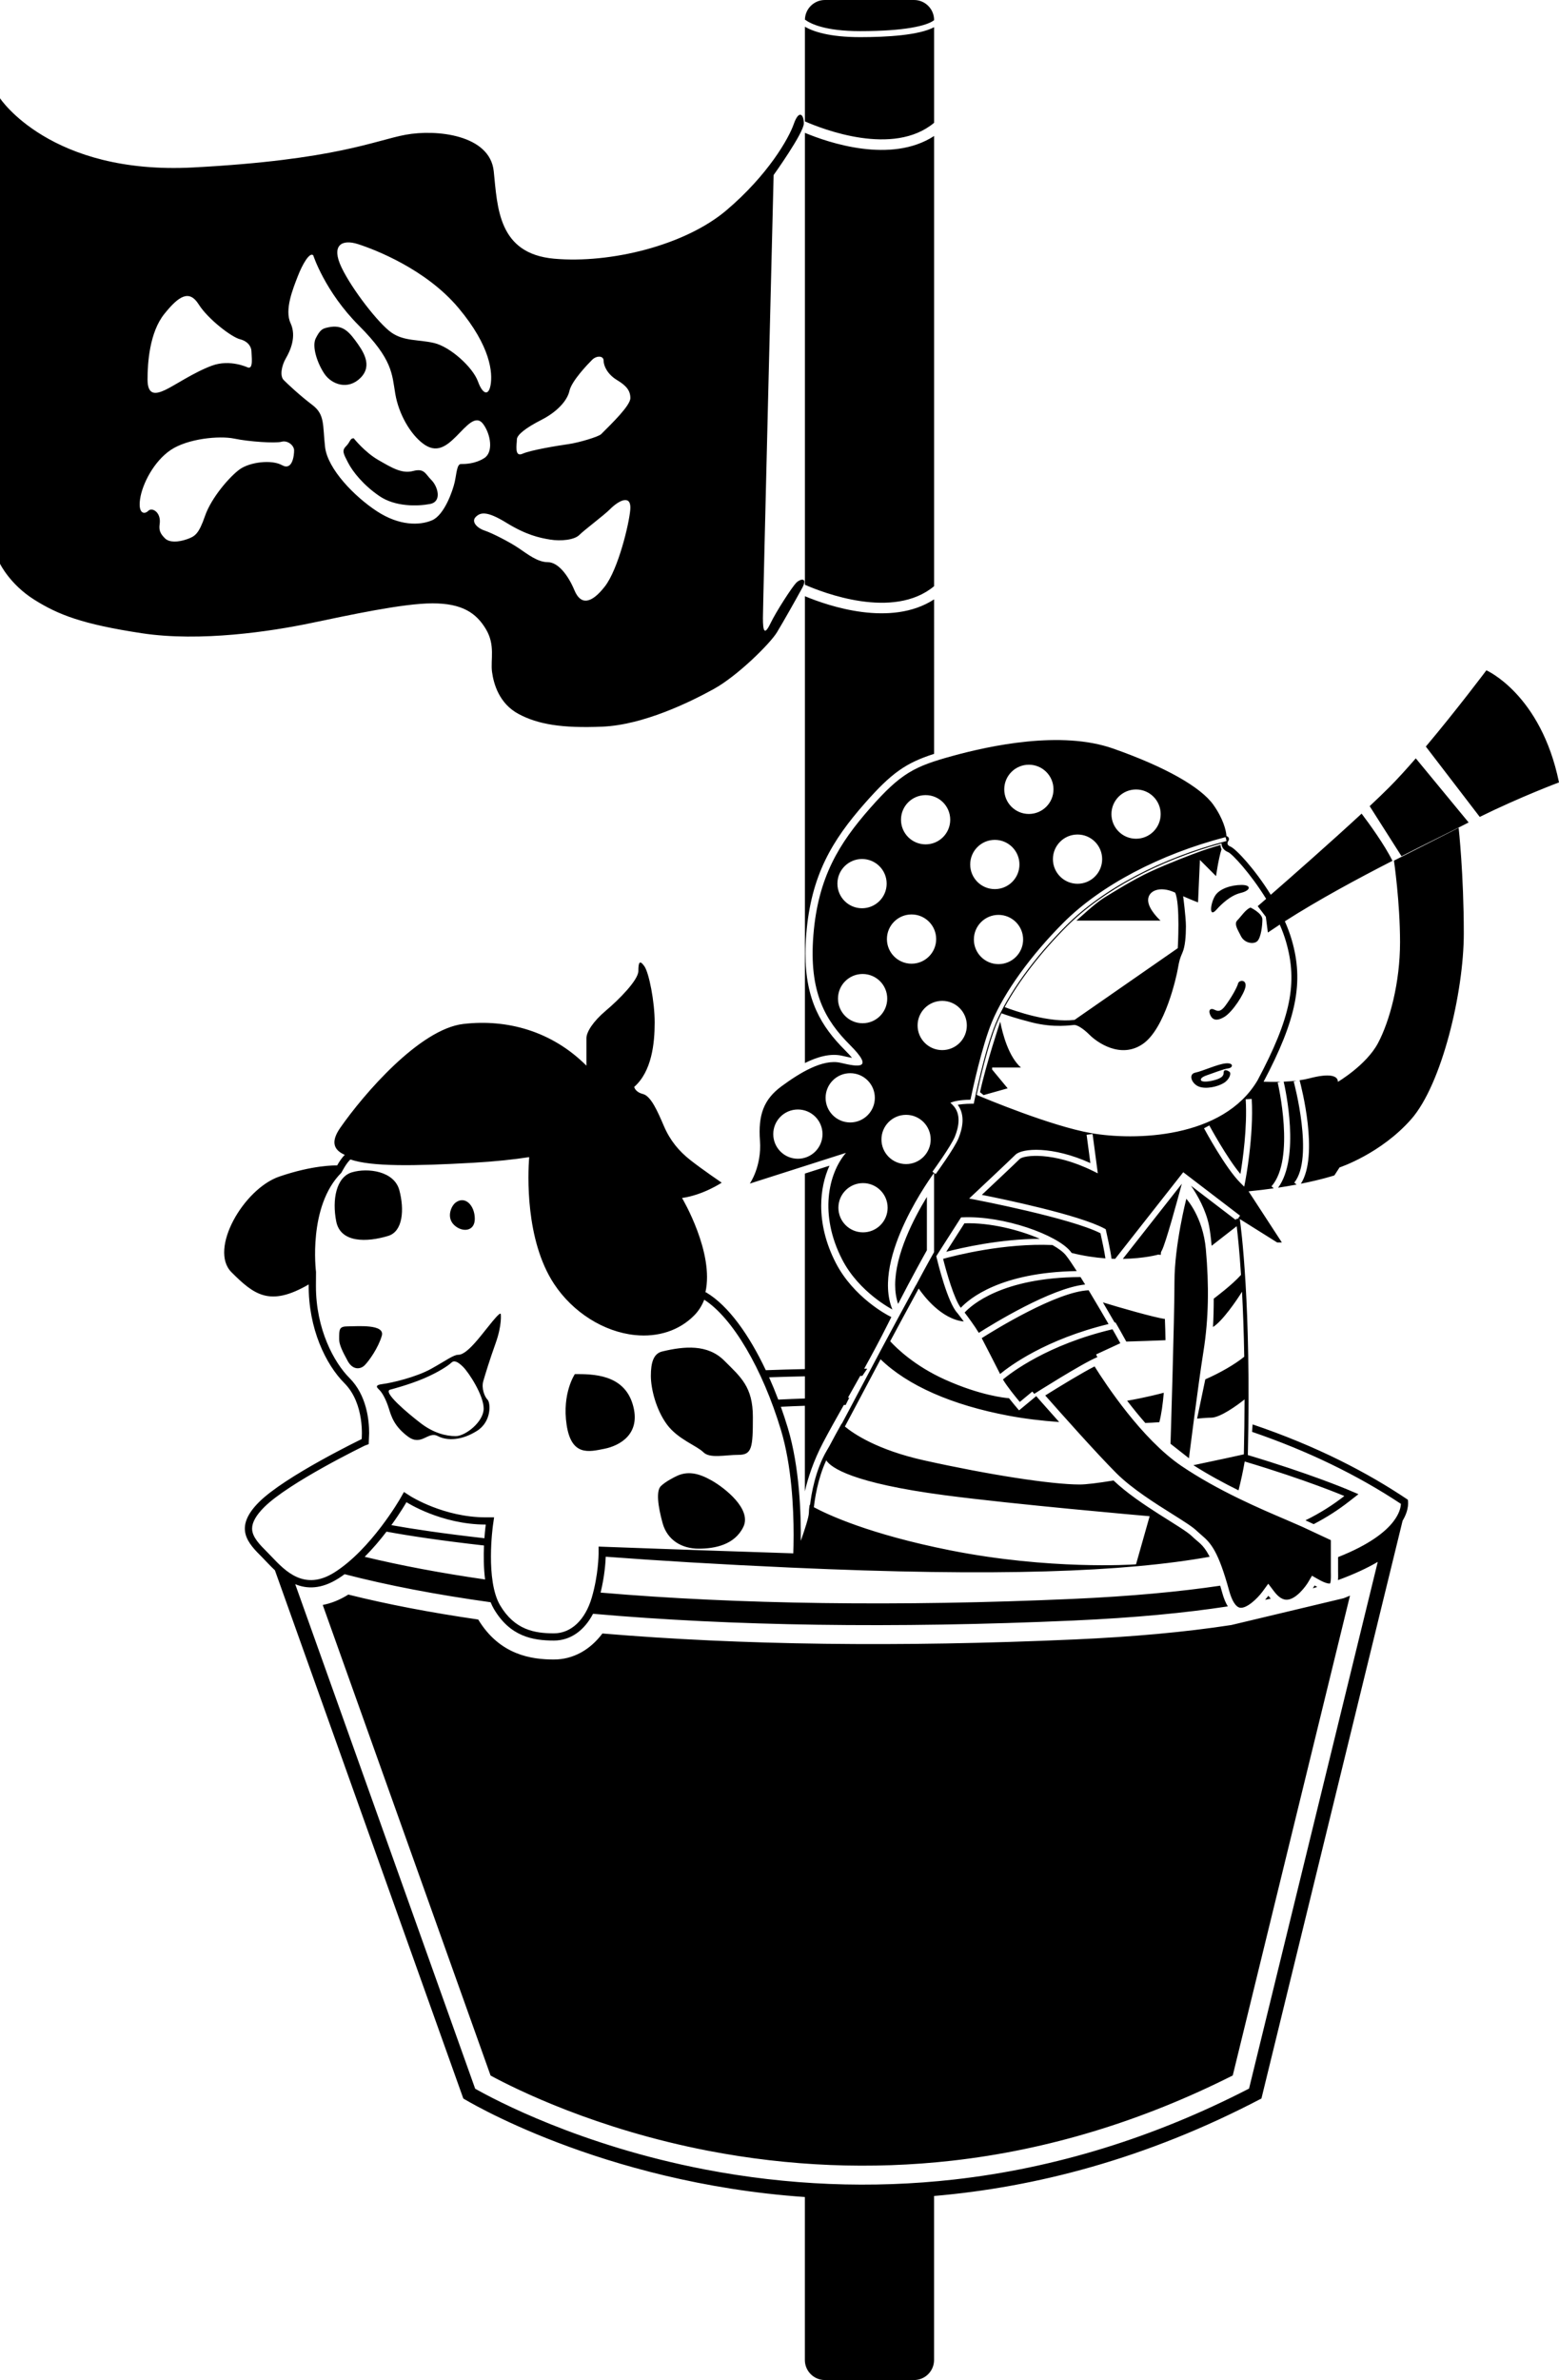 <?xml version="1.0" encoding="utf-8"?>
<!-- Generator: Adobe Illustrator 16.0.0, SVG Export Plug-In . SVG Version: 6.00 Build 0)  -->
<!DOCTYPE svg PUBLIC "-//W3C//DTD SVG 1.1//EN" "http://www.w3.org/Graphics/SVG/1.1/DTD/svg11.dtd">
<svg version="1.1" id="Layer_1" xmlns="http://www.w3.org/2000/svg" xmlns:xlink="http://www.w3.org/1999/xlink" x="0px" y="0px"
	 width="296.241px" height="452.073px" viewBox="0 0 296.241 452.073" enable-background="new 0 0 296.241 452.073"
	 xml:space="preserve">
<path d="M233.857,308.679c-8.543,1.313-18.558,2.231-29.765,2.729c-33.218,1.476-63.329,1.08-89.621-1.139
	c-2.342,3.119-5.563,4.941-9.215,4.941c-4.215,0-10.269-0.808-14.386-7.593c-9.065-1.315-17.347-2.905-24.684-4.74
	c-1.733,1.091-3.355,1.678-4.859,1.974c3.249,9.104,31.051,87.024,31.895,89.388c4.827,2.611,20.063,10.185,41.367,14.289
	c15.417,2.969,30.996,3.601,46.307,1.879c18.199-2.048,36.136-7.511,53.351-16.189c0.759-3.104,19.953-81.625,22.278-91.137
	c-0.361,0.14-0.68,0.294-1.051,0.43l-0.195,0.071l-21.275,5.074L233.857,308.679z M177.496,3.835V3.806
	c0-2.102-1.704-3.806-3.806-3.806h-16.936c-2.074,0-3.756,1.659-3.802,3.721c0.997,0.759,3.771,2.193,10.499,2.193
	C171.886,5.914,176.11,4.915,177.496,3.835z M177.496,23.329V5.169c-2.868,1.524-8.937,1.887-14.044,1.887
	c-5.861,0-8.946-1.074-10.504-1.976v17.976C156.367,24.557,169.751,29.775,177.496,23.329z M208.278,257.265l4.607-2.133
	c-0.512-0.941-1.159-2.074-1.488-2.646c-12.323,2.908-19.279,8.248-20.818,9.532c0.752,1.3,2.457,3.383,3.202,4.272l2.38-1.974
	l0.364,0.438c0,0,9.204-5.855,11.993-6.973L208.278,257.265z M177.496,111.344V25.836c-8.196,5.32-20.051,1.271-24.548-0.604v85.839
	C156.367,112.572,169.751,117.79,177.496,111.344z M82.187,114.602c5.639,0,8.307,1.833,10.14,4.889
	c1.834,3.056,0.862,5.806,1.167,8.112c0.305,2.306,1.361,6.029,5.028,8.002c3.668,1.972,8.251,2.75,15.974,2.417
	c7.723-0.334,16.529-4.612,21.113-7.14s10.751-8.668,12.028-10.779c1.279-2.111,3.612-6.25,4.779-8.39
	c1.167-2.139-0.361-1.777-1.111-1.027s-3.778,5.389-4.917,7.75c-1.139,2.361-1.417,1.417-1.417-1.055
	c0-2.473,2.034-84.137,2.034-84.137s5.737-8.008,5.737-9.801c0-1.792-0.956-2.629-1.912,0.12
	c-0.956,2.749-4.901,9.681-12.789,16.374c-7.888,6.693-22.11,10.158-32.747,9.202c-10.637-0.956-10.757-9.681-11.474-16.613
	s-10.875-8.007-16.732-6.932c-5.856,1.076-13.266,4.781-40.396,6.215C9.561,33.243,0,18.662,0,18.662v88.417
	c0,0,1.882,3.917,6.496,6.819c4.615,2.902,9.182,4.663,20.41,6.375c11.228,1.713,24.74-0.38,32.067-1.903
	C66.3,116.848,76.547,114.602,82.187,114.602z M98.217,83.47c0-0.886,1.767-2.245,4.668-3.722c2.901-1.476,4.903-3.603,5.317-5.494
	c0.413-1.89,3.485-5.081,4.312-5.908c0.827-0.827,2.186-0.827,2.186,0.178c0,1.004,0.768,2.599,2.541,3.663
	c1.772,1.063,2.54,2.008,2.54,3.426s-3.479,4.779-5.553,6.853c-0.473,0.473-4.136,1.595-6.204,1.891
	c-2.067,0.294-7.148,1.122-8.743,1.831C97.686,86.897,98.217,84.357,98.217,83.47z M96.226,99.298
	c3.758,2.311,6.271,2.861,8.306,3.191c2.036,0.33,4.594,0.083,5.557-0.88c0.962-0.963,4.648-3.713,5.776-4.841
	c1.976-1.976,4.125-2.75,3.905,0c-0.22,2.751-2.31,11.387-4.841,14.633c-2.53,3.245-4.566,3.63-5.776,0.715
	c-1.21-2.916-3.135-5.336-5.061-5.336c-1.925,0-3.795-1.485-5.501-2.641c-1.705-1.155-5.005-2.86-6.491-3.355
	c-1.485-0.495-2.585-1.705-1.705-2.586C91.275,97.318,92.468,96.988,96.226,99.298z M68.029,46.369
	c3.131,1.005,12.879,4.727,19.082,12.111c6.203,7.385,6.499,12.406,6.114,14.622c-0.384,2.215-1.529,1.766-2.392-0.62
	c-1.005-2.777-5.317-6.617-8.33-7.326c-3.013-0.709-5.73-0.296-8.152-2.008c-2.423-1.714-7.444-8.153-9.453-12.348
	C62.889,46.606,64.898,45.365,68.029,46.369z M54.323,68.051c0.828-1.418,2.068-4.135,0.887-6.675
	c-1.182-2.541,0.472-6.558,1.359-8.862c0.885-2.304,2.273-4.697,2.953-4.018c0,0,2.215,6.883,8.684,13.352
	c6.469,6.469,6.263,9.216,6.912,12.997c0.65,3.781,2.836,7.621,5.318,9.452c2.481,1.832,4.312,0.532,6.261-1.417
	c1.95-1.95,3.723-4.254,5.141-2.305c1.418,1.95,1.949,5.317,0.177,6.44c-1.773,1.122-3.663,1.122-4.431,1.122
	s-0.827,1.832-1.182,3.427c-0.354,1.595-1.949,6.262-4.312,7.266c-2.363,1.005-6.203,1.063-10.457-1.713
	c-4.253-2.777-9.393-8.034-9.866-12.229c-0.472-4.195,0-6.145-2.422-7.975c-2.422-1.832-4.667-3.958-5.435-4.726
	S53.496,69.469,54.323,68.051z M31.216,59.643c2.79-3.487,4.751-4.664,6.538-1.831s6.276,6.233,7.846,6.625
	c1.569,0.393,2.179,1.482,2.179,2.31c0,0.828,0.42,3.458-0.697,3.051c0,0-3.357-1.613-6.8-0.349
	c-3.443,1.264-7.191,3.836-8.891,4.62c-1.7,0.785-3.357,1.177-3.357-2.004C28.034,68.883,28.427,63.13,31.216,59.643z
	 M53.593,88.357c-1.972-1.101-6.1-0.597-8.027,0.779c-1.926,1.377-5.413,5.413-6.605,8.854c-1.193,3.44-1.881,3.898-3.486,4.449
	c-1.606,0.55-3.303,0.642-4.128-0.184c-0.826-0.825-1.193-1.467-1.009-2.706c0.329-2.223-1.422-3.256-2.157-2.523
	c-0.734,0.734-1.972,0.597-1.559-2.247c0.413-2.844,2.615-7.156,5.825-9.312c3.211-2.156,9.221-2.752,12.064-2.156
	c2.845,0.596,7.844,0.917,8.991,0.596c1.147-0.32,2.385,0.689,2.385,1.652C55.887,86.522,55.566,89.458,53.593,88.357z
	 M68.503,71.774c2.392-2.393,0.472-5.14-1.064-7.208c-1.536-2.068-2.792-2.978-5.435-2.304c-0.776,0.198-1.241,0.472-2.009,2.009
	c-0.768,1.536,0.296,4.726,1.654,6.734C63.008,73.014,66.11,74.166,68.503,71.774z M67.211,83.246c-0.728,0-0.617,0.672-1.456,1.511
	c-0.84,0.84-0.504,1.4,0.392,3.135c0.895,1.736,2.911,4.255,5.933,6.325c3.023,2.072,7.277,1.96,9.629,1.512
	c2.351-0.448,1.455-3.359,0.279-4.534c-1.175-1.176-1.343-2.295-3.47-1.735c-2.128,0.559-3.975-0.56-6.606-2.072
	C69.281,85.877,67.211,83.246,67.211,83.246z M160.055,200.544c0.806,0.19,1.405,0.312,1.85,0.386
	c-0.295-0.363-0.721-0.839-1.353-1.47c-4.488-4.488-7.503-9.456-7.503-18.345c0-1.155,0.051-2.378,0.157-3.673
	c0.91-11.209,4.929-17.82,11.117-24.852c5.088-5.781,7.806-7.678,13.173-9.399V113.85c-8.196,5.322-20.051,1.271-24.548-0.604
	v88.668C155.307,200.74,157.812,200.012,160.055,200.544z M66.145,251.932c-1.702,0-1.702,0.487-1.702,2.432
	c0,1.054,0.648,2.351,1.621,4.134c0.973,1.784,2.432,1.623,3.243,0.812c0.81-0.812,2.594-3.324,3.242-5.593
	C73.197,251.446,67.847,251.932,66.145,251.932z M206.195,243.983c-0.296-0.481-0.589-0.956-0.878-1.417
	c-14.941,0.075-20.771,5.384-22.02,6.747c0.674,0.879,1.897,2.524,2.693,3.854C188.537,251.546,199.69,244.662,206.195,243.983z
	 M210.647,251.492c-0.682-1.181-2.195-3.785-3.785-6.414c-6.061,0.248-17.9,7.559-20.316,9.09c0.924,1.752,2.748,5.34,3.493,6.81
	C191.96,259.393,198.728,254.393,210.647,251.492z M240.39,303.875c0.362-0.072,0.722-0.146,1.076-0.221
	c-0.15-0.167-0.302-0.347-0.453-0.546C241.013,303.108,240.78,303.426,240.39,303.875z M249.456,301.685
	c0.289-0.084,0.573-0.168,0.854-0.253c-0.165-0.085-0.334-0.175-0.512-0.277C249.799,301.155,249.677,301.365,249.456,301.685z
	 M182.57,248.408c1.597-1.717,7.511-6.744,22.031-6.975c-0.819-1.278-1.55-2.36-2.067-3.006c-0.486-0.608-1.373-1.276-2.541-1.939
	c-9.205-0.402-18.52,1.992-20.785,2.621C179.835,241.611,181.31,246.768,182.57,248.408z M211.962,251.181l0.211,0.363
	c0.012,0.021,1.115,1.924,1.844,3.277c1.492-0.027,5.885-0.195,7.447-0.256c-0.018-1.443-0.059-2.813-0.113-4.04
	c-1.867-0.233-8.785-2.213-11.779-3.146c1.021,1.73,1.857,3.179,2.236,3.836L211.962,251.181z M252.892,298.505v-5.961
	c-1.199-0.561-5.399-2.523-5.399-2.523l-3.124-1.361c-4.836-2.06-12.929-5.506-19.882-10.218
	c-7.498-5.079-14.403-15.553-16.497-18.901c-2.383,1.209-6.717,3.856-9.373,5.519c2.652,3.008,9.666,10.911,13.521,14.767
	c2.924,2.923,7.404,5.737,10.678,7.792c2.244,1.411,3.867,2.43,4.662,3.225c0,0.001,0.807,0.718,0.807,0.718
	c1.854,1.552,3.225,3.127,5.281,10.596c0.53,1.927,1.256,3.067,2.041,3.211c1.238,0.227,3.297-1.695,4.299-3.064l1.088-1.488
	l1.112,1.467c0.825,1.091,1.658,1.619,2.478,1.571c1.729-0.101,3.535-2.54,4.031-3.388l0.686-1.168l1.179,0.669
	c1.69,0.966,2.234,0.808,2.239,0.806c0.156-0.18,0.182-0.922,0.182-1.46c0-0.163-0.002-0.306-0.004-0.411L252.892,298.505z
	 M179.803,237.768c2.989-0.777,10.21-2.425,17.789-2.466c-3.948-1.704-9.454-3.1-14.331-2.945L179.803,237.768z M263.945,149.576
	c-1.035,1.035-2.291,2.241-3.682,3.546l6.051,9.512c4.995-2.539,9.495-4.737,12.756-6.411l-10.042-12.181
	C267.243,146.101,265.497,148.024,263.945,149.576z M296.241,148.612c-3.444-16.762-13.799-21.29-13.799-21.29
	s-5.654,7.532-11.506,14.482l10.244,13.36l-0.063,0.031C288.998,151.313,296.241,148.612,296.241,148.612z M264.878,163.474
	c0,0,1.158,7.841,1.158,15.503c0,7.663-1.961,14.968-4.188,19.156c-2.228,4.188-7.619,7.351-7.619,7.351
	c0-1.203-1.648-1.648-5.391-0.668c-0.593,0.155-1.232,0.276-1.891,0.371c0.323,1.199,3.716,14.227,0.246,19.651
	c4.081-0.816,6.367-1.578,6.367-1.578l0.98-1.514c0,0,7.841-2.584,13.632-9.178c5.792-6.593,9.979-24.057,9.979-35.284
	c0-11.226-0.98-20.048-0.98-20.048L264.878,163.474z M220.295,270.14c0.394-1.514,0.666-3.457,0.847-5.596
	c-3.346,0.881-6.08,1.367-6.962,1.514c1.05,1.376,2.208,2.813,3.444,4.219C218.324,270.265,219.267,270.213,220.295,270.14z
	 M220.074,238.307l0.499,0.046c0.063-0.625-0.048-0.371,0.198-0.83c0.729-1.359,2.92-9.393,3.799-12.673l-11.212,14.263
	C217.452,239.048,220.028,238.32,220.074,238.307z M225.924,276.984c0,0,1.751-14.008,2.752-20.262s1.077-12.584,0.457-19.469
	c-0.556-6.164-3.71-9.548-3.71-9.548s-2.25,8.755-2.25,15.759s-0.751,30.769-0.751,30.769L225.924,276.984z M72.152,264.077
	c0.526,0.528,1.23,1.827,1.722,3.409c0.492,1.582,1.026,3.415,3.62,5.36c2.594,1.945,3.81-1.054,5.675-0.081
	c1.864,0.973,4.62,0.811,7.457-0.973s2.594-5.351,2.027-5.918s-1.217-2.188-0.811-3.566c0.405-1.378,1.135-3.811,2.351-7.215
	c1.215-3.404,0.972-5.432,0.972-5.432c-0.008-0.923-2.803,2.924-4.385,4.785c-1.582,1.864-2.777,2.883-3.691,2.883
	s-2.319,1.09-5.166,2.67c-2.848,1.582-7.487,2.672-9.174,2.883S71.625,263.548,72.152,264.077z M74.139,263.957
	c0,0,3.553-0.916,6.419-2.14c2.866-1.224,4.719-2.503,5.196-2.979c0.478-0.479,1.146-0.307,2.254,0.802s3.897,5.387,3.897,7.909
	c0,2.521-3.476,5.234-5.31,5.234s-4.203-0.573-6.687-2.484C77.424,268.388,72.644,264.376,74.139,263.957z M227.771,206.376
	c1.357,0.553,3.594,0.05,4.75-0.654c1.156-0.703,1.42-1.822,1.156-2.086c-0.264-0.263-1.156-0.703-1.156,0.101
	c0,0.541-0.276,0.98-1.508,1.357s-2.449,0.465-2.739,0.176c-0.288-0.289,0.075-0.703,1.056-1.03c0.98-0.327,3.191-1.207,4.07-1.307
	c0.881-0.101,1.107-1.081-0.451-0.955c-1.559,0.125-4.424,1.483-5.807,1.759C225.761,204.013,226.413,205.823,227.771,206.376z
	 M191.474,206.719l-2.95-3.568v-0.38h5.472c-2.332-2.069-3.459-6.293-3.934-8.712c0,0-2.658,7.925-3.84,13.391l0.68,0.555
	L191.474,206.719z M135.224,281.207c-2.475-1.402-4.619-1.896-6.847-0.742c0,0-1.897,0.908-2.805,1.815
	c-0.907,0.907-0.577,3.712,0.331,7.013c0.906,3.299,3.711,4.866,6.847,4.866c3.134,0,6.846-0.742,8.496-4.124
	C142.896,286.652,137.699,282.609,135.224,281.207z M231.13,172.808c0.996-1.109,2.699-2.741,4.638-3.204
	c1.939-0.464,2.065-1.517,0.169-1.517c-1.897,0-4.258,0.674-5.102,2.149C229.992,171.712,229.699,174.402,231.13,172.808z
	 M232.69,193.128c1.518-0.928,3.793-4.385,3.983-5.755c0.19-1.371-1.243-1.244-1.413-0.569c-0.168,0.675-1.18,2.571-2.444,4.258
	c-1.265,1.686-1.849,0.59-2.53,0.59c-0.505,0-0.631,0.506-0.252,1.265C230.413,193.675,231.172,194.055,232.69,193.128z
	 M245.827,205.414l0.548-0.151c-0.823,0.099-1.659,0.161-2.452,0.196c0.332,1.43,3.18,14.376-1.057,20.136
	c1.273-0.193,2.446-0.396,3.512-0.598l-0.444-0.358C249.741,219.909,245.867,205.561,245.827,205.414z M133.657,275.845
	c1.237,1.236,4.125,0.494,6.682,0.494s2.722-1.402,2.722-7.178c0-5.773-2.31-7.589-5.444-10.723
	c-3.135-3.135-7.556-2.757-11.797-1.732c-1.653,0.398-2.145,2.145-2.145,4.619s0.99,6.434,3.052,9.239
	C128.79,273.37,132.42,274.607,133.657,275.845z M267.512,284.872c-0.003-0.013-0.005-0.019-0.005-0.019
	c-7.642-5.131-17.199-10.135-29.486-14.297c-0.025,0.482-0.063,0.957-0.105,1.414c10.572,3.622,19.981,8.174,28.282,13.674
	c-0.022,0.629-0.251,1.84-1.454,3.389c-1.464,1.887-4.441,4.342-10.482,6.725v2.748c0,0.447,0.029,1.043-0.02,1.623
	c3.041-1.107,5.527-2.273,7.557-3.459c-3.486,14.262-23.91,97.813-24.455,100.041c-18.006,9.289-36.851,15.115-56.045,17.274
	c-15.672,1.763-31.616,1.116-47.39-1.921c-23.669-4.561-39.913-13.226-43.618-15.33c-0.563-1.577-26.386-73.946-34.193-95.829
	c2.229,0.921,4.933,0.975,8.188-1.081c0.407-0.258,0.806-0.532,1.201-0.817c8.137,2.113,17.432,3.894,27.742,5.328
	c0.185,0.456,0.39,0.889,0.626,1.286c3.092,5.219,7.344,5.991,11.403,5.991c3.209,0,5.814-1.983,7.433-5.088
	c0,0.001,0,0.001,0,0.001c26.148,2.32,57.127,2.803,91.243,1.287c11.708-0.521,21.385-1.463,29.378-2.691
	c-0.398-0.638-0.761-1.487-1.066-2.602c-0.13-0.469-0.255-0.907-0.378-1.328c-7.578,1.123-16.824,2.012-28.117,2.514
	c-32.719,1.455-63.648,1.037-89.625-1.203c0.761-3.096,0.936-5.752,0.976-6.815c9.806,0.739,21.418,1.447,35.167,2.067
	c39.176,1.768,63.486,0.836,79.589-2.057c-0.041-0.082-0.081-0.162-0.122-0.24c-1.156-2.205-2.111-2.533-3.224-3.645
	c-1.763-1.762-9.973-5.894-14.915-10.604c-3.084,0.505-5.25,0.761-6.436,0.761c-5.35,0-17.229-1.841-29.558-4.581
	c-8.92-1.982-13.42-5.07-15.058-6.429c0.91-1.687,1.916-3.591,3.118-5.866c1.036-1.965,2.239-4.238,3.661-6.911
	c5.134,4.989,13.543,8.698,24.366,10.729c2.913,0.547,6.128,0.945,9.575,1.194c-2.688-3.006-4.739-5.351-4.739-5.351l0.364,0.44
	l-2.815,2.334l-0.432,0.358l-0.366-0.426c-0.059-0.068-0.746-0.871-1.543-1.877c-0.723-0.055-5.454-0.518-12.162-3.537
	c-5.729-2.578-9.184-5.938-10.42-7.284c1.554-2.898,3.338-6.205,5.416-10.015c0.964,1.407,4.301,5.814,8.574,6.26
	c-0.648-0.883-1.178-1.555-1.212-1.598c-1.865-1.947-3.753-9.686-3.963-10.568l-0.057-0.234l0.131-0.205l4.421-6.916l0.159-0.25
	l0.296-0.013c7.826-0.349,17.988,3.338,20.51,6.487c0.068,0.088,0.141,0.182,0.217,0.281c2.302,0.57,4.459,0.883,6.408,1.024
	c-0.17-1.229-0.673-3.579-0.939-4.771c-5.691-2.896-23.67-6.349-23.853-6.384l-1.102-0.21l0.817-0.767
	c0.07-0.065,6.924-6.494,7.975-7.546c1.252-1.252,6.995-1.705,14.245,1.582l-0.718-5.38l1.134-0.151l0.854,6.417l0.141,1.058
	l-0.958-0.47c-7.57-3.714-13.153-2.987-13.892-2.248c-0.855,0.855-5.32,5.056-7.187,6.808c4.12,0.819,18.454,3.789,23.312,6.404
	l0.229,0.123l0.057,0.252c0.097,0.428,0.853,3.775,1.042,5.348c0.236,0.01,0.47,0.019,0.699,0.023l12.584-16.007l0.348-0.443
	l0.447,0.343l10.354,7.914l-0.347,0.453l0.145,0.09l-0.135,0.021c-0.006-0.07-0.01-0.111-0.01-0.111l-0.098,0.129l-0.376,0.057
	c0.001,0.01,0.011,0.074,0.028,0.193l-8.527-6.518c1.227,1.785,2.826,4.612,3.414,7.548c0.193,0.974,0.363,2.304,0.5,3.851
	l4.764-3.715c0.196,1.619,0.523,4.694,0.82,9.245c-1.654,1.884-5.039,4.398-5.184,4.515v-0.082c0,1.937-0.045,3.82-0.143,5.498
	l0.002-0.037c1.705-0.989,4.594-5.166,5.514-6.701c0.186,3.459,0.342,7.574,0.424,12.355c-1.815,1.476-4.662,3.101-7.398,4.293
	l-1.559,7.459c1.08-0.103,2.021-0.174,2.676-0.174c1.695,0,4.943-2.341,6.341-3.47c-0.007,3.243-0.048,6.722-0.133,10.435
	c-1.405,0.311-5.114,1.126-9.587,2.057c2.823,1.8,5.77,3.395,8.573,4.778c0.478-1.878,0.88-3.76,1.175-5.478v0.002
	c11.805,3.521,18.936,6.554,18.936,6.554c-2.131,1.656-4.518,3.205-7.388,4.617c0,0,0,0.001,0.001,0.001
	c0.551,0.256,1.066,0.497,1.555,0.725c2.527-1.309,4.707-2.732,6.672-4.262l1.84-1.43l-2.145-0.912
	c-0.16-0.068-7.255-3.047-18.875-6.518c0.67-28.659-1.32-43.392-1.526-44.83l7.1,4.449h0.892l-6.326-9.711
	c1.713-0.165,3.309-0.362,4.784-0.573l-0.429-0.377c4.586-5.221,1.209-19.582,1.174-19.726l0.554-0.132
	c-1.362,0.042-2.544,0.014-3.228-0.012c6.273-11.872,7.673-18.936,5.354-26.92c-0.346-1.19-0.795-2.382-1.313-3.555
	c6.42-4.104,13.781-8.068,20.444-11.484c-1.499-3.056-4.413-7.052-5.861-8.965c-5.88,5.444-13.423,12.068-17.26,15.415
	c-3.066-4.953-6.659-8.754-7.661-9.155c-0.312-0.125-0.494-0.289-0.542-0.489c-0.055-0.226,0.06-0.479,0.113-0.541
	c0.164-0.189,0.198-0.475,0.065-0.688c-0.09-0.146-0.234-0.241-0.395-0.269c-0.043-1.028-0.62-3.325-2.484-5.948
	c-2.406-3.386-9.177-7.217-19.067-10.691c-9.89-3.475-23.433-0.535-30.561,1.425c-7.129,1.96-9.712,3.208-15.593,9.89
	c-5.882,6.683-9.891,13.098-10.782,24.057c-0.891,10.96,2.272,16.261,6.95,20.939c4.677,4.678,1.604,4.187-1.782,3.386
	c-3.386-0.802-7.841,1.96-11.227,4.455c-3.385,2.494-4.455,5.434-4.099,10.335c0.357,4.9-1.927,8.148-1.927,8.148l18.27-5.836
	c-3.369,3.925-5.115,11.726-0.722,20.258c3.234,6.281,9.542,9.489,9.542,9.489c-4.059-9.896,7.921-25.941,7.921-25.941l-0.308-0.225
	c0.035-0.048,3.503-4.805,4.262-6.666c0.736-1.812,1.264-4.324-0.417-6.005l-0.437-0.435l0.586-0.195
	c0.043-0.015,1.061-0.343,3.231-0.373c0.354-1.701,2.176-10.207,4.095-14.814c2.347-5.63,7.416-12.66,13.562-18.804
	c7.089-7.091,18.32-13.018,30.813-16.261l0.19,0.737c-12.364,3.21-23.47,9.064-30.468,16.063
	c-6.078,6.077-11.084,13.015-13.395,18.559c-2.1,5.04-4.094,14.875-4.113,14.974l-0.063,0.305h-0.312
	c-1.302,0-2.198,0.112-2.726,0.207c1.449,1.933,0.912,4.47,0.155,6.33c-0.792,1.947-4.206,6.63-4.351,6.828l-0.308-0.224v15.055
	c0,0-1.376,2.414-3.448,6.307l-0.014-0.008c-5.184,9.498-8.571,15.914-11.045,20.599c-1.164,2.205-2.143,4.06-3.03,5.704
	c-0.01-0.01-0.021-0.021-0.03-0.029c-0.847,1.517-1.629,2.94-2.312,4.246c-0.005,0.008-0.008,0.017-0.013,0.025
	c-0.16,0.276-0.32,0.551-0.479,0.822c-2.213,3.748-2.967,8.427-3.198,10.377c-0.026-0.016-0.057-0.033-0.081-0.047
	c-0.094,0.662-0.134,1.178-0.134,1.514c0,0.793-0.784,3.19-1.54,5.322c0.058-4.979-0.21-13.968-2.465-21.451
	c-0.406-1.344-0.847-2.686-1.322-4.014c1.509-0.076,3.033-0.137,4.563-0.188v16.246c0.569-2.464,1.617-5.733,3.455-9.242
	c1.11-2.119,2.485-4.566,3.953-7.163l0.353-0.004c0.211-0.456,0.44-0.918,0.683-1.379c-0.086,0.001-0.171,0.002-0.256,0.002
	c0.755-1.334,1.535-2.719,2.328-4.139c0.134,0,0.269,0.002,0.403,0.002c0.328-0.494,0.64-0.955,0.925-1.364
	c-0.189-0.001-0.379-0.003-0.57-0.005c1.506-2.721,3.025-5.549,4.442-8.381c0.241-0.483,0.481-0.959,0.718-1.428
	c-0.096-0.049-0.427-0.217-0.427-0.217c-0.274-0.139-6.742-3.484-10.139-10.082c-1.955-3.797-2.767-7.501-2.767-10.843
	c0-2.856,0.594-5.446,1.575-7.605c-1.255,0.401-2.919,0.933-4.676,1.494v37.137c-2.371,0.047-4.781,0.115-7.238,0.207
	c-0.062,0.002-0.122,0.006-0.184,0.008c-3.138-6.647-7.066-12.221-11.281-14.746l-0.012-0.006c0.002-0.006,0.003-0.01,0.004-0.016
	l-0.185-0.043c1.709-7.479-4.342-17.736-4.441-17.902c4.017-0.562,7.533-2.906,7.533-2.906s-3.695-2.518-5.922-4.265
	s-3.886-3.756-5.066-6.507c-1.179-2.751-2.445-5.677-3.973-6.07c-1.529-0.393-1.66-1.354-1.66-1.354
	c3.319-2.925,3.887-8.21,3.887-12.227c0-4.017-1.092-9.476-1.965-10.699c-0.874-1.223-1.136-0.786-1.136,0.917
	s-3.668,5.415-6.157,7.511c-2.489,2.096-3.711,4.091-3.711,5.25v5.218c-6.571-6.571-15.075-8.89-23.385-7.924
	c-8.31,0.967-18.94,13.336-23.385,19.713c-1.748,2.508-1.434,4.15,0.85,5.148c-0.485,0.484-0.972,1.167-1.452,2.012
	c-0.44-0.013-4.603-0.074-10.994,2.117c-6.764,2.319-13.431,13.817-9.083,18.166c4.349,4.349,7.314,6.583,14.673,2.325
	c-0.089,8.375,3.267,15.229,6.779,18.74c3.962,3.963,3.286,10.63,3.286,10.63s-14.591,7.054-19.52,11.981
	c-4.928,4.929-2.029,7.828,0.58,10.438c0.681,0.681,1.497,1.6,2.457,2.502l35.798,100.33c0,0,26.007,16.018,64.903,18.713v30.957
	c0,2.102,1.704,3.806,3.807,3.806h16.936c2.102,0,3.806-1.704,3.806-3.806v-31.154c19.119-1.643,40.226-6.982,62.207-18.516
	l26.827-109.751c0-0.001,0-0.001,0.002-0.001C267.853,286.636,267.554,285.058,267.512,284.872L267.512,284.872z M175.885,151.026
	c2.583,0,4.677,2.094,4.677,4.677c0,2.584-2.094,4.678-4.677,4.678c-2.584,0-4.678-2.094-4.678-4.678
	C171.207,153.12,173.301,151.026,175.885,151.026z M173.212,173.693c2.582,0,4.678,2.094,4.678,4.678
	c0,2.583-2.096,4.677-4.678,4.677c-2.584,0-4.68-2.094-4.68-4.677C168.532,175.787,170.628,173.693,173.212,173.693z
	 M163.802,163.161c2.584,0,4.68,2.094,4.68,4.678c0,2.583-2.096,4.678-4.68,4.678c-2.583,0-4.677-2.095-4.677-4.678
	C159.125,165.255,161.219,163.161,163.802,163.161z M159.235,189.68c0-2.584,2.095-4.678,4.678-4.678
	c2.584,0,4.678,2.094,4.678,4.678c0,2.583-2.094,4.678-4.678,4.678C161.33,194.358,159.235,192.263,159.235,189.68z
	 M151.613,220.097c-2.583,0-4.678-2.094-4.678-4.677c0-2.584,2.095-4.678,4.678-4.678s4.679,2.094,4.679,4.678
	C156.292,218.003,154.196,220.097,151.613,220.097z M156.88,208.523c0-2.583,2.093-4.678,4.677-4.678s4.679,2.095,4.679,4.678
	c0,2.584-2.095,4.678-4.679,4.678S156.88,211.107,156.88,208.523z M163.99,234.077c-2.584,0-4.678-2.093-4.678-4.677
	s2.094-4.678,4.678-4.678c2.583,0,4.677,2.094,4.677,4.678S166.573,234.077,163.99,234.077z M172.172,221.109
	c-2.584,0-4.679-2.094-4.679-4.678c0-2.583,2.095-4.677,4.679-4.677c2.583,0,4.677,2.094,4.677,4.677
	C176.849,219.015,174.755,221.109,172.172,221.109z M179.038,199.461c-2.582,0-4.678-2.094-4.678-4.678
	c0-2.583,2.096-4.677,4.678-4.677c2.584,0,4.679,2.094,4.679,4.677C183.717,197.367,181.622,199.461,179.038,199.461z
	 M184.357,164.203c0-2.583,2.095-4.677,4.679-4.677c2.583,0,4.678,2.094,4.678,4.677c0,2.584-2.095,4.678-4.678,4.678
	C186.452,168.881,184.357,166.787,184.357,164.203z M189.735,183.13c-2.584,0-4.68-2.094-4.68-4.677c0-2.584,2.096-4.678,4.68-4.678
	c2.582,0,4.678,2.094,4.678,4.678C194.413,181.036,192.317,183.13,189.735,183.13z M195.505,154.607
	c-2.584,0-4.678-2.094-4.678-4.678c0-2.583,2.094-4.677,4.678-4.677s4.678,2.094,4.678,4.677
	C200.183,152.513,198.089,154.607,195.505,154.607z M204.753,167.865c-2.583,0-4.678-2.094-4.678-4.677
	c0-2.584,2.095-4.678,4.678-4.678c2.584,0,4.678,2.094,4.678,4.678C209.431,165.771,207.337,167.865,204.753,167.865z
	 M215.873,159.312c-2.584,0-4.678-2.095-4.678-4.678c0-2.584,2.094-4.678,4.678-4.678c2.583,0,4.678,2.094,4.678,4.678
	C220.551,157.217,218.456,159.312,215.873,159.312z M236.626,224.347l-0.207,1.053l-0.758-0.759
	c-2.809-2.807-6.708-10.024-6.873-10.329l1.006-0.542c0.035,0.067,3.297,6.102,5.911,9.221c0.421-2.524,1.329-8.795,1.002-14.192
	l1.14-0.069C238.274,215.78,236.642,224.262,236.626,224.347z M189.388,194.438c0.268-0.64,0.574-1.301,0.91-1.975
	c0.811,0.307,2.596,0.923,5.663,1.712c4.44,1.142,7.677,0.508,8.183,0.508c0.508,0,1.587,0.571,2.919,1.903
	c1.333,1.332,5.836,4.63,10.087,1.712c4.25-2.918,6.406-12.814,6.66-14.272c0.254-1.459,0.381-1.967,0.889-3.109
	c0.507-1.141,0.649-3.171,0.649-4.955c0-1.785-0.527-5.726-0.527-5.727c1.899,0.84,2.831,1.166,2.831,1.166l0.357-8.057l3.064,3.066
	c0,0,0.444-3.224,1.043-5.115c0,0-0.218-0.352-0.168-0.81c0,0-1.971,0.561-3.661,1.158c-1.69,0.597-6.269,2.339-9.624,3.89
	c-3.357,1.551-7.109,3.917-8.851,4.985c-1.741,1.067-4.638,3.822-5.274,4.345h15.982c0,0-2.353-2.107-2.353-3.889
	c0-1.783,2.211-2.781,5.134-1.427c0.998,2.14,0.499,10.553,0.499,10.553l-19.608,13.619c-4.834,0.605-11.394-1.707-13.285-2.427
	c2.639-4.87,6.878-10.396,11.834-15.351c6.785-6.786,17.45-12.492,29.379-15.745c0.002,0.111,0.008,0.222,0.031,0.333
	c0.086,0.418,0.37,0.989,1.238,1.337c0.723,0.289,4.222,4.018,7.204,8.864c-1.007,0.877-1.601,1.389-1.601,1.389l1.542,2.023
	l0.386,2.987c0.734-0.503,1.491-1.005,2.259-1.506c0.469,1.073,0.876,2.161,1.19,3.246c2.268,7.812,0.908,14.448-5.391,26.303
	c-6.576,11.206-23.561,11.482-31.621,10.061c-7.68-1.356-20.203-6.601-21.607-7.196c-0.048-0.046-0.101-0.084-0.159-0.111
	C186.205,205.108,187.767,198.329,189.388,194.438z M157.003,277.38c0.893,1.385,4.911,4.305,22.477,6.623
	c13.281,1.754,38.041,3.91,38.289,3.932l0.688,0.059l-0.188,0.666l-2.292,8.085l-0.109,0.386l-0.399,0.028
	c-0.158,0.011-15.98,1.073-34.901-2.683c-15.339-3.046-23.277-6.771-25.916-8.188C154.808,284.851,155.367,280.894,157.003,277.38z
	 M69.301,295.705c1.571-1.576,2.973-3.248,4.145-4.781c-0.001,0-0.001,0.001-0.001,0.002c4.209,0.775,10.179,1.688,18.524,2.631
	c-0.084,1.883-0.079,4.206,0.208,6.452C83.795,298.798,76.136,297.356,69.301,295.705z M92.049,292.177
	c-7.846-0.889-13.572-1.748-17.685-2.487c1.807-2.492,2.87-4.362,2.87-4.362s6.57,4.252,15.074,4.252
	C92.308,289.58,92.161,290.607,92.049,292.177z M146.144,261.612c2.298-0.083,4.559-0.142,6.804-0.188v4.211
	c-1.697,0.058-3.388,0.123-5.065,0.209c-0.544-1.444-1.127-2.863-1.746-4.244C146.14,261.604,146.142,261.608,146.144,261.612z
	 M51.585,295.652l-0.827-0.855c-1.403-1.404-2.854-2.855-2.854-4.457c0-1.173,0.766-2.533,2.275-4.042
	c4.708-4.708,19.004-11.647,19.147-11.718l0.735-0.273l0.083-2.101c0-2.513-0.485-7.212-3.731-10.458
	c-2.943-2.942-6.38-9.277-6.38-17.445l0.015-2.709c-0.016-0.137-1.565-12.461,4.805-18.831l0.407-0.718
	c0.428-0.754,0.842-1.332,1.23-1.721l0.092-0.092c4.041,1.376,11.958,1.266,23.25,0.632c4.214-0.236,7.75-0.617,10.721-1.076
	c-0.244,3.206-0.783,15.73,4.738,24.094c3.553,5.385,9.444,9.103,15.372,9.703c4.405,0.446,8.384-0.861,11.204-3.683
	c0.851-0.851,1.502-1.866,1.95-3.03c5.364,3.424,11.058,13.065,14.577,24.743c2.037,6.755,2.41,14.88,2.41,19.932
	c0,1.46-0.031,2.661-0.063,3.5c-20.656-0.671-35.427-1.226-35.577-1.231l-1.419-0.053l-0.002,1.42
	c-0.001,0.039-0.022,3.935-1.295,8.277c-1.245,4.246-3.933,6.781-7.191,6.781c-3.673,0-7.454-0.645-10.225-5.319
	c-2.808-4.739-1.382-15.046-1.368-15.149l0.222-1.563h-1.578c-7.971,0-14.269-3.993-14.332-4.033l-1.218-0.783l-0.715,1.257
	c-0.055,0.095-5.53,9.618-12.49,14.014C57.862,302.259,54.234,298.44,51.585,295.652z M114.848,275.185
	c2.888-0.578,7.095-2.805,5.363-8.497c-1.733-5.692-7.59-5.692-10.973-5.692c0,0-2.475,3.629-1.567,9.652
	C108.579,276.669,111.961,275.761,114.848,275.185z M176.126,227.347c-2.51,4.119-6.029,10.924-6.029,16.722
	c0,1.263,0.182,2.472,0.561,3.599c2.713-5.26,4.854-9.098,5.469-10.188V227.347z M73.777,234.748
	c2.796-0.852,3.081-5.027,2.107-8.674c-0.972-3.648-5.998-4.297-8.998-3.405c-2.998,0.892-3.809,5.188-2.999,9.322
	C64.698,236.126,69.729,235.98,73.777,234.748z M235.136,174.79c-0.697,0.695,0,1.686,0.674,3.035
	c0.674,1.349,2.445,1.602,3.119,0.927c0.676-0.674,0.949-2.909,0.949-4.11c0-1.201-2.256-2.256-2.256-2.256
	C236.695,172.724,235.831,174.094,235.136,174.79z M90.221,231.505c0-2.514-1.827-4.459-3.648-3.082
	c-0.823,0.623-1.783,2.756-0.324,4.216C87.708,234.099,90.221,234.018,90.221,231.505z"/>
</svg>
